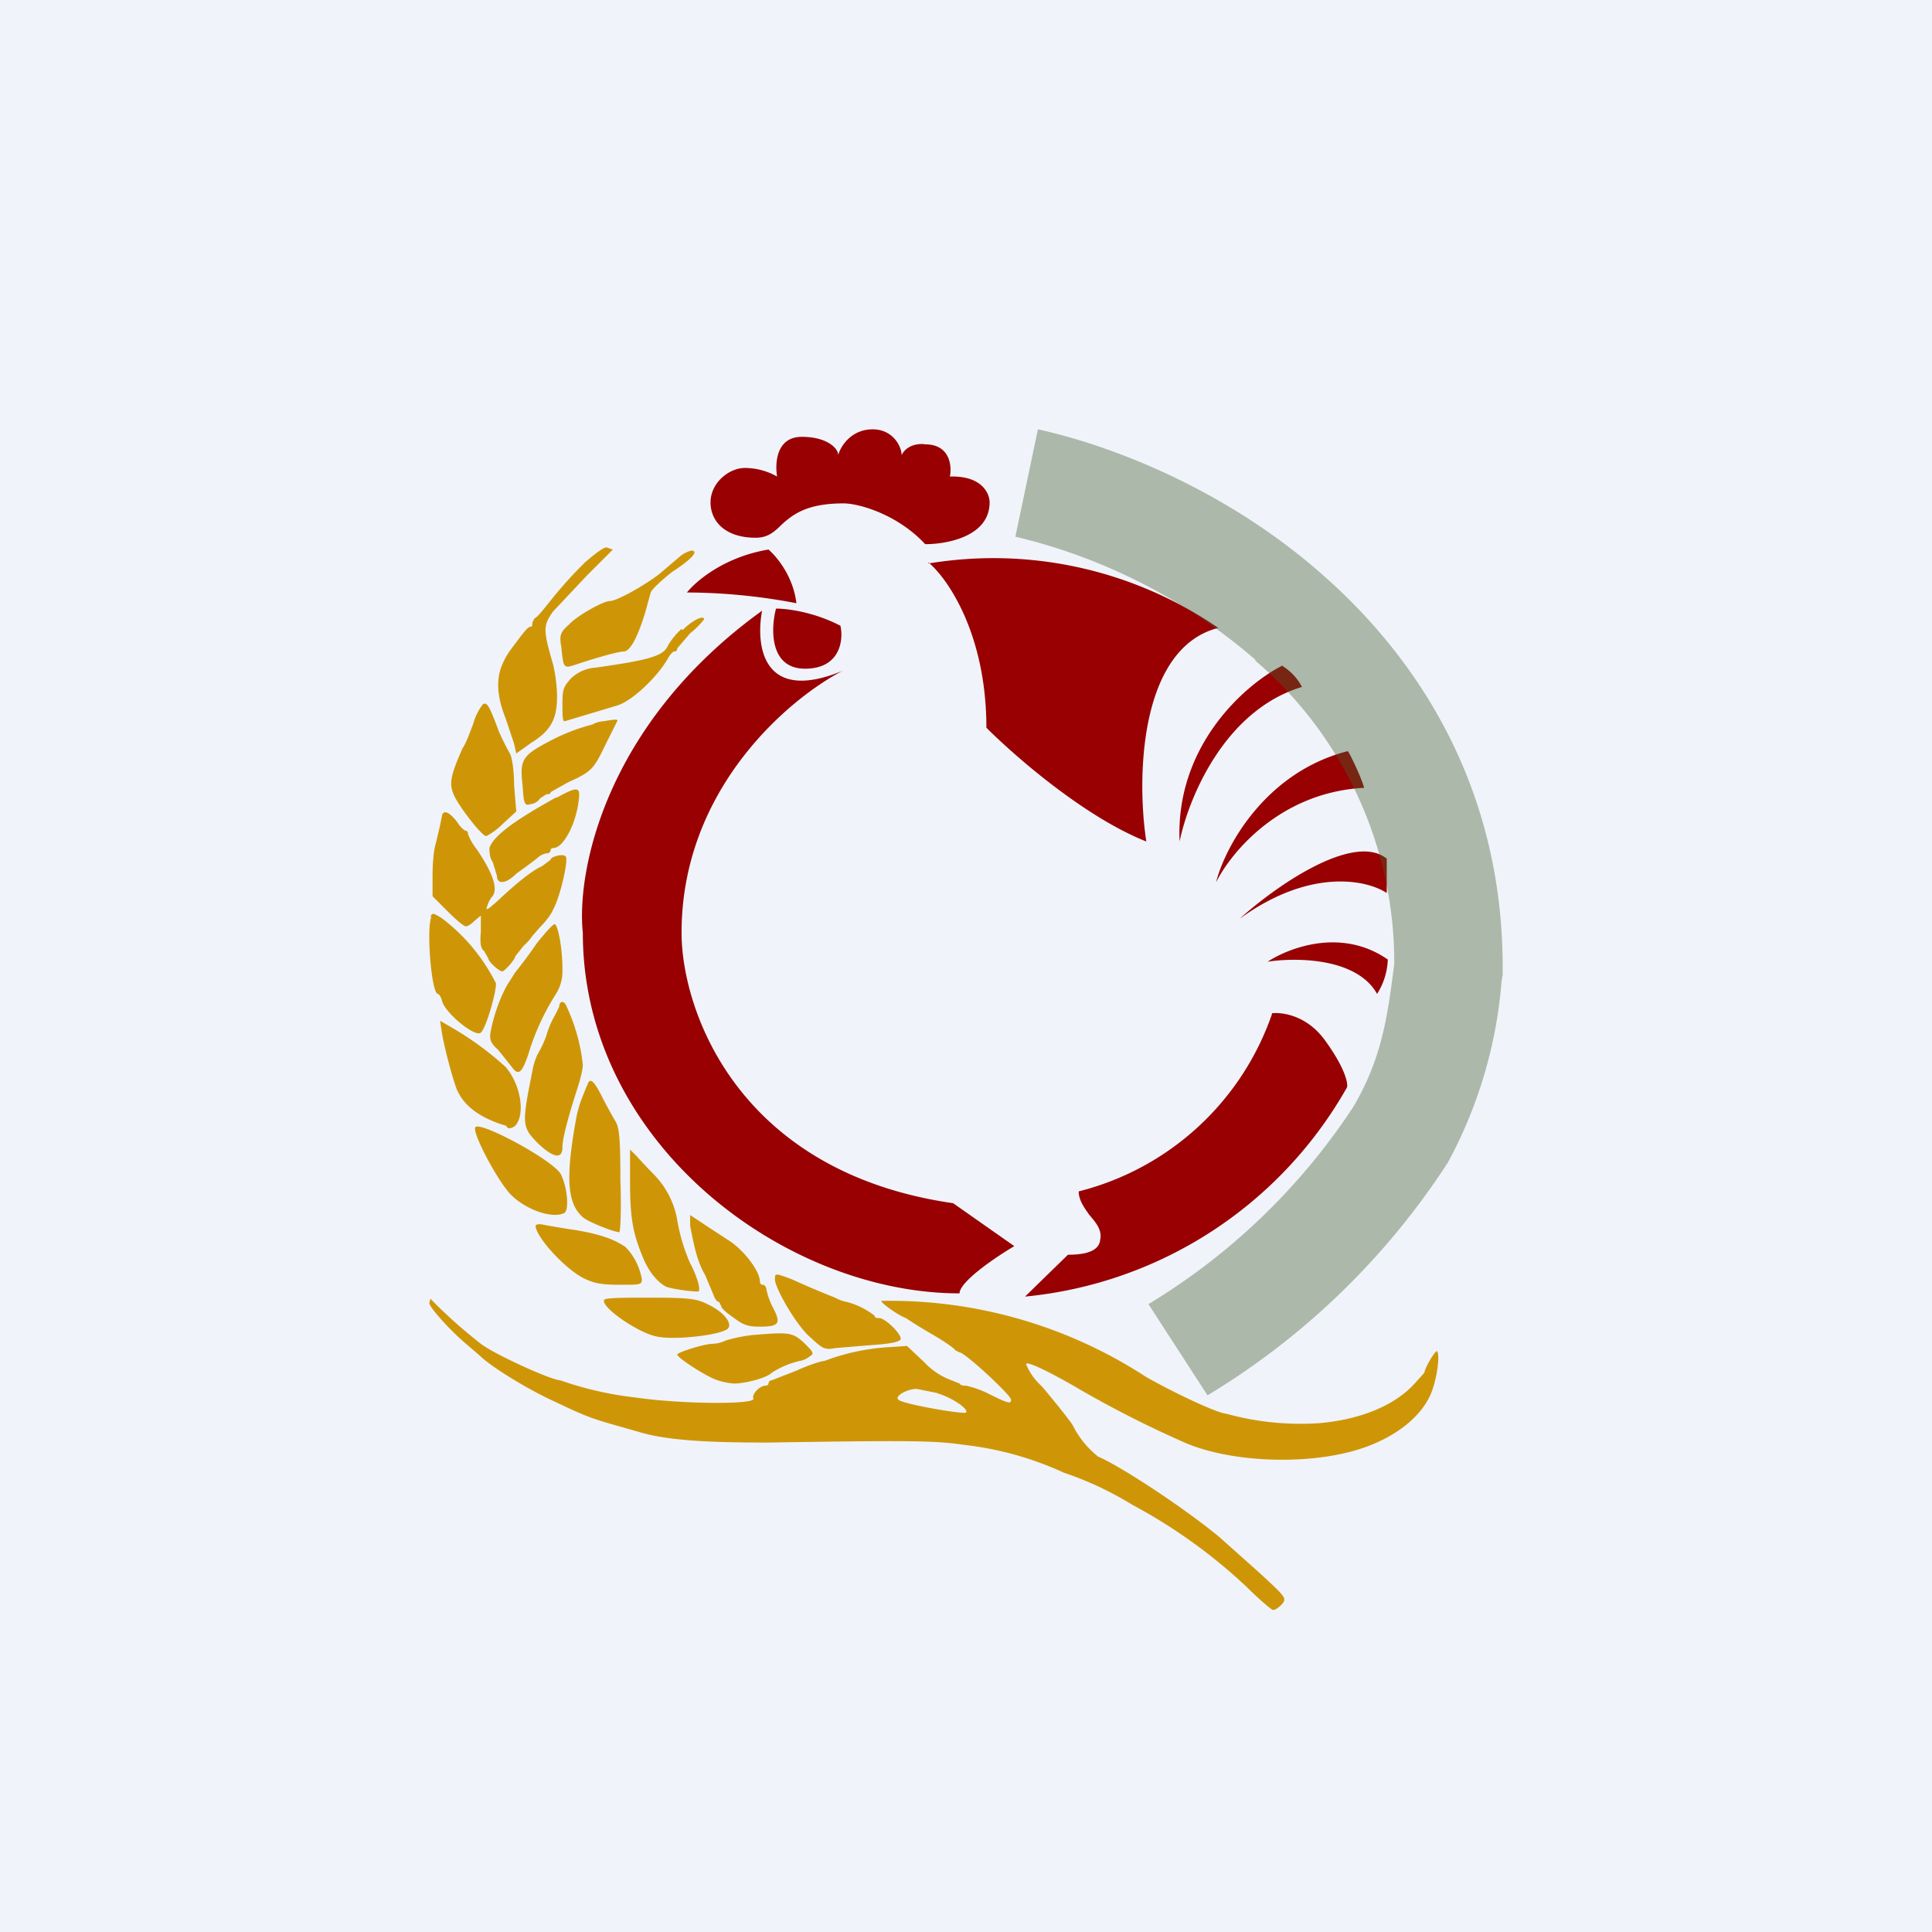 <!-- by TradingView --><svg width="18" height="18" viewBox="0 0 18 18" xmlns="http://www.w3.org/2000/svg"><path fill="#F0F3FA" d="M0 0h18v18H0z"/><path d="M7.24 4.44a.61.61 0 0 0-.3-.08c-.15 0-.32.14-.32.32s.14.33.42.33c.11 0 .17-.05.24-.12.11-.1.24-.2.58-.2.14 0 .5.1.76.38.2 0 .6-.07.6-.39 0-.08-.07-.25-.37-.24.02-.1 0-.3-.23-.3-.05-.01-.17 0-.22.1 0-.08-.08-.24-.27-.24-.2 0-.3.16-.32.24 0-.06-.1-.17-.34-.17-.24 0-.25.25-.23.37ZM6.4 5.52c.08-.1.34-.33.76-.4.08.07.23.25.26.5a5.48 5.48 0 0 0-1.02-.1Zm2.25-.28c.18.15.54.67.54 1.54.26.26.91.83 1.49 1.06-.09-.58-.07-1.8.67-1.99a3.7 3.7 0 0 0-2.7-.6Zm3.3.96c-.34.17-1 .74-.96 1.64.08-.39.41-1.22 1.14-1.44a.5.5 0 0 0-.19-.2Zm.6.8c-.77.2-1.14.9-1.22 1.22.14-.28.6-.84 1.38-.88-.03-.1-.11-.27-.15-.34Zm-1 1.56c.33-.3 1.06-.81 1.37-.56v.32c-.18-.12-.71-.24-1.37.24Zm1.38.38c-.43-.3-.92-.11-1.12.02.26-.04.83-.04 1.02.3a.64.64 0 0 0 .1-.32ZM7.85 6.25c-.5.26-1.5 1.1-1.5 2.44 0 .72.52 2.23 2.53 2.52l.57.4c-.17.1-.51.33-.51.44-1.63 0-3.51-1.4-3.51-3.36-.06-.56.2-1.94 1.67-3-.06.32 0 .87.75.56Zm4 3.2a2.57 2.57 0 0 1-1.8 1.65c0 .08.05.15.1.22.06.07.12.14.1.23-.01.13-.2.14-.3.14l-.4.39a3.87 3.87 0 0 0 3-1.95c.01-.04-.02-.18-.2-.43-.17-.24-.4-.27-.5-.26ZM7.83 5.83c-.25-.13-.5-.16-.6-.16-.05.19-.06.56.27.56s.36-.27.33-.4Z" fill="#980001"/><path d="M5.45 5.24a4 4 0 0 0-.3.33c-.08.1-.15.19-.17.19l-.02.04c0 .02 0 .04-.02.04s-.05.04-.09.09l-.09.12a.67.67 0 0 0-.08.14c-.06.14-.05.3.03.5l.08.24.02.09.14-.1c.18-.11.24-.22.24-.43 0-.1-.02-.24-.04-.31-.09-.31-.09-.35 0-.48l.32-.34.24-.24-.06-.02c-.03 0-.12.07-.2.14Zm.89-.06-.2.17c-.13.1-.39.25-.46.25-.06 0-.31.14-.38.22-.08.07-.09.1-.07.21.02.2.02.2.14.16.18-.06.39-.12.44-.12.06 0 .13-.13.2-.36l.05-.18c0-.03.1-.12.2-.2.2-.13.25-.2.18-.2a.27.27 0 0 0-.1.05Zm.01.68a.64.64 0 0 0-.13.16c-.04.09-.17.13-.67.2a.37.37 0 0 0-.23.1c-.07.08-.08.1-.08.24 0 .1 0 .16.02.16l.5-.15c.14-.05.36-.26.46-.43.02-.04.05-.07.06-.07.02 0 .03-.01.03-.03l.12-.14a.75.75 0 0 0 .13-.13c0-.04-.1 0-.2.1Zm-1.85.7a.53.53 0 0 0-.09.18c-.03.08-.07.19-.1.23-.11.25-.13.33-.08.44.05.11.26.38.3.38a.6.6 0 0 0 .15-.11l.13-.12-.02-.24c0-.14-.02-.27-.04-.3a2.52 2.52 0 0 1-.1-.2c-.09-.24-.11-.28-.15-.26Zm1.12.16a.23.23 0 0 0-.1.03 1.77 1.77 0 0 0-.37.14c-.29.15-.31.18-.28.44.01.17.02.18.08.16.03 0 .07-.03.08-.05l.06-.04c.02 0 .04 0 .04-.02l.16-.09c.22-.1.24-.12.35-.35l.11-.22c.01-.02-.01-.02-.13 0Zm-.44.71c-.36.2-.58.35-.62.47 0 .03 0 .09.03.13l.04.13c0 .08.08.08.18-.02l.11-.08L5 8c.03-.03.07-.05.1-.05.01 0 .03-.01.03-.03 0-.01.01-.02.03-.02.08 0 .2-.2.23-.43.02-.14 0-.15-.2-.04Zm-1.06.16-.02.1-.04.17c-.02.06-.03.19-.03.3v.19l.14.14c.08.08.15.14.17.14.02 0 .05-.02.08-.05l.06-.05v.15c-.01.11 0 .16.03.18l.04.07c0 .03.1.12.13.12.02 0 .12-.11.12-.14l.08-.1a.46.46 0 0 0 .08-.09l.07-.08c.04-.04.1-.11.12-.16.07-.12.15-.48.12-.5-.02-.03-.14 0-.14.03l-.08.06c-.09.04-.23.15-.41.32-.1.09-.12.1-.1.05a.26.26 0 0 1 .04-.08c.07-.07.01-.23-.14-.45a.5.5 0 0 1-.08-.14c0-.02-.01-.03-.02-.03s-.05-.03-.08-.08c-.06-.08-.12-.12-.14-.07Zm-.1.95c-.05.11 0 .72.06.72.01 0 .03.03.04.07.03.11.31.34.36.29.05-.04.15-.4.14-.46a1.73 1.73 0 0 0-.51-.61c-.07-.04-.08-.05-.1-.01Zm.98.25a4.38 4.38 0 0 1-.2.27l-.07.11c-.06.1-.13.28-.16.45-.01.06 0 .1.07.16l.12.15c.07.1.1.07.16-.1a2.25 2.25 0 0 1 .26-.57.4.4 0 0 0 .06-.23c0-.2-.04-.4-.07-.42-.02 0-.09.08-.17.18Zm.21.59-.04.08a.82.82 0 0 0-.08.19.99.99 0 0 1-.08.17.59.59 0 0 0-.05.16c-.1.5-.1.52.06.68.14.13.22.14.22.03 0-.08.05-.27.13-.52.03-.09.06-.2.06-.25a1.72 1.72 0 0 0-.15-.54c-.02-.06-.07-.06-.07 0Zm-1.09.26c.03.16.1.42.14.52.02.03.08.22.46.33 0 .04.08.02.1-.03.07-.12.02-.37-.11-.52a2.9 2.9 0 0 0-.49-.36l-.12-.07.02.13Zm1.35.47-.04.1a1.1 1.1 0 0 0-.06.2c-.1.55-.09.8.06.93.04.04.29.14.34.14.01 0 .02-.22.01-.48 0-.4-.01-.5-.05-.56a4.05 4.05 0 0 1-.12-.22c-.08-.16-.12-.19-.14-.1Zm-1.04.39c-.04.04.2.49.32.62.14.15.4.24.51.18.04-.03.03-.22-.03-.35-.04-.12-.74-.5-.8-.45Zm1.44.5c0 .32.02.47.11.69.06.16.15.26.23.3.1.03.3.05.3.04.02-.03-.03-.17-.08-.26a1.72 1.72 0 0 1-.12-.4.8.8 0 0 0-.22-.43 5.05 5.05 0 0 1-.16-.17l-.06-.06V11Zm.56.42c.04.21.07.34.14.46l.08.19c.01.03.03.06.05.06l.02.04c0 .02.06.07.12.11.09.07.14.08.24.08.18 0 .2-.03.12-.18a.65.65 0 0 1-.06-.17c0-.02-.02-.04-.03-.04-.02 0-.03-.01-.03-.03 0-.09-.13-.27-.27-.37a32.17 32.17 0 0 1-.38-.25v.1Zm-1.44 0c0 .1.27.4.45.49.1.05.18.06.34.06.18 0 .2 0 .2-.05a.57.57 0 0 0-.15-.3c-.1-.07-.23-.12-.47-.16a7.7 7.7 0 0 1-.3-.05c-.04-.01-.07 0-.07.01Zm2.23.5c0 .08.2.43.33.54.11.1.13.12.23.1l.36-.03c.16-.01.24-.03.25-.05.02-.04-.14-.2-.2-.2-.02 0-.04 0-.04-.02a.7.7 0 0 0-.26-.13.37.37 0 0 1-.11-.04 8.63 8.63 0 0 1-.4-.17c-.16-.06-.16-.06-.16 0Zm-1.59.19c-.04.06.3.3.48.34.16.04.6-.01.67-.07.05-.05-.04-.16-.19-.23-.1-.05-.17-.06-.53-.06-.23 0-.42 0-.43.02ZM4 12.14c0 .04.19.25.33.37l.14.12c.1.1.44.31.68.42.36.17.34.16.8.29.26.08.64.1 1.2.1 1.27-.02 1.56-.02 1.82.02a3.03 3.03 0 0 1 .94.26 3.12 3.12 0 0 1 .64.3 4.99 4.99 0 0 1 1.07.77c.12.12.23.21.24.21.02 0 .05-.02.08-.05.05-.06.05-.06-.21-.3l-.37-.33c-.3-.25-.9-.65-1.13-.75a.87.87 0 0 1-.23-.28c0-.02-.27-.35-.3-.38a.56.56 0 0 1-.14-.2c0-.03.16.04.44.2a9.94 9.94 0 0 0 1.06.54c.44.18 1.14.2 1.61.05.31-.1.55-.28.65-.49.06-.12.1-.37.07-.42-.01-.02-.11.14-.12.2l-.09.1c-.19.21-.52.34-.9.37a2.6 2.6 0 0 1-.86-.09c-.06 0-.42-.16-.74-.34a4.37 4.37 0 0 0-2.47-.71c0 .02.15.13.23.16a4.15 4.15 0 0 0 .26.16c.1.06.19.12.2.14l.04.02c.05 0 .48.4.48.44 0 .04-.02.04-.2-.05a.9.9 0 0 0-.22-.08c-.02 0-.05 0-.06-.02l-.1-.04a.65.65 0 0 1-.23-.16l-.16-.15-.15.01a2.04 2.04 0 0 0-.62.13c-.03 0-.15.04-.26.09l-.23.09a.03.03 0 0 0-.03.03c0 .01-.01.02-.03.02-.05 0-.13.08-.11.12.02.06-.7.05-1.1-.01a3.17 3.17 0 0 1-.7-.16c-.08 0-.61-.24-.74-.34a4.66 4.66 0 0 1-.47-.42l-.01.04Zm3 .3c-.1.01-.21.04-.24.05a.31.31 0 0 1-.12.03c-.08 0-.33.08-.33.1 0 .03.25.19.35.23a.6.6 0 0 0 .18.04c.1 0 .3-.05.35-.1a.8.8 0 0 1 .26-.11.2.2 0 0 0 .09-.04c.05-.03.04-.04-.05-.13-.11-.1-.14-.1-.5-.07Zm1.73.54c.14.04.3.15.27.18-.02.02-.6-.08-.63-.12-.04-.03.08-.1.17-.1l.2.04Z" fill="#CE9607"/><path opacity=".4" d="M11.7 6.15A5.28 5.28 0 0 0 9.46 5l.21-1c.73.16 1.8.59 2.68 1.38.9.8 1.65 2 1.65 3.63v.07l-.01.06a4.25 4.25 0 0 1-.5 1.69A6.94 6.94 0 0 1 11.25 13l-.55-.85a5.98 5.98 0 0 0 1.91-1.84c.27-.46.32-.86.38-1.33a3.7 3.7 0 0 0-1.3-2.83Z" fill="#466030"/></svg>